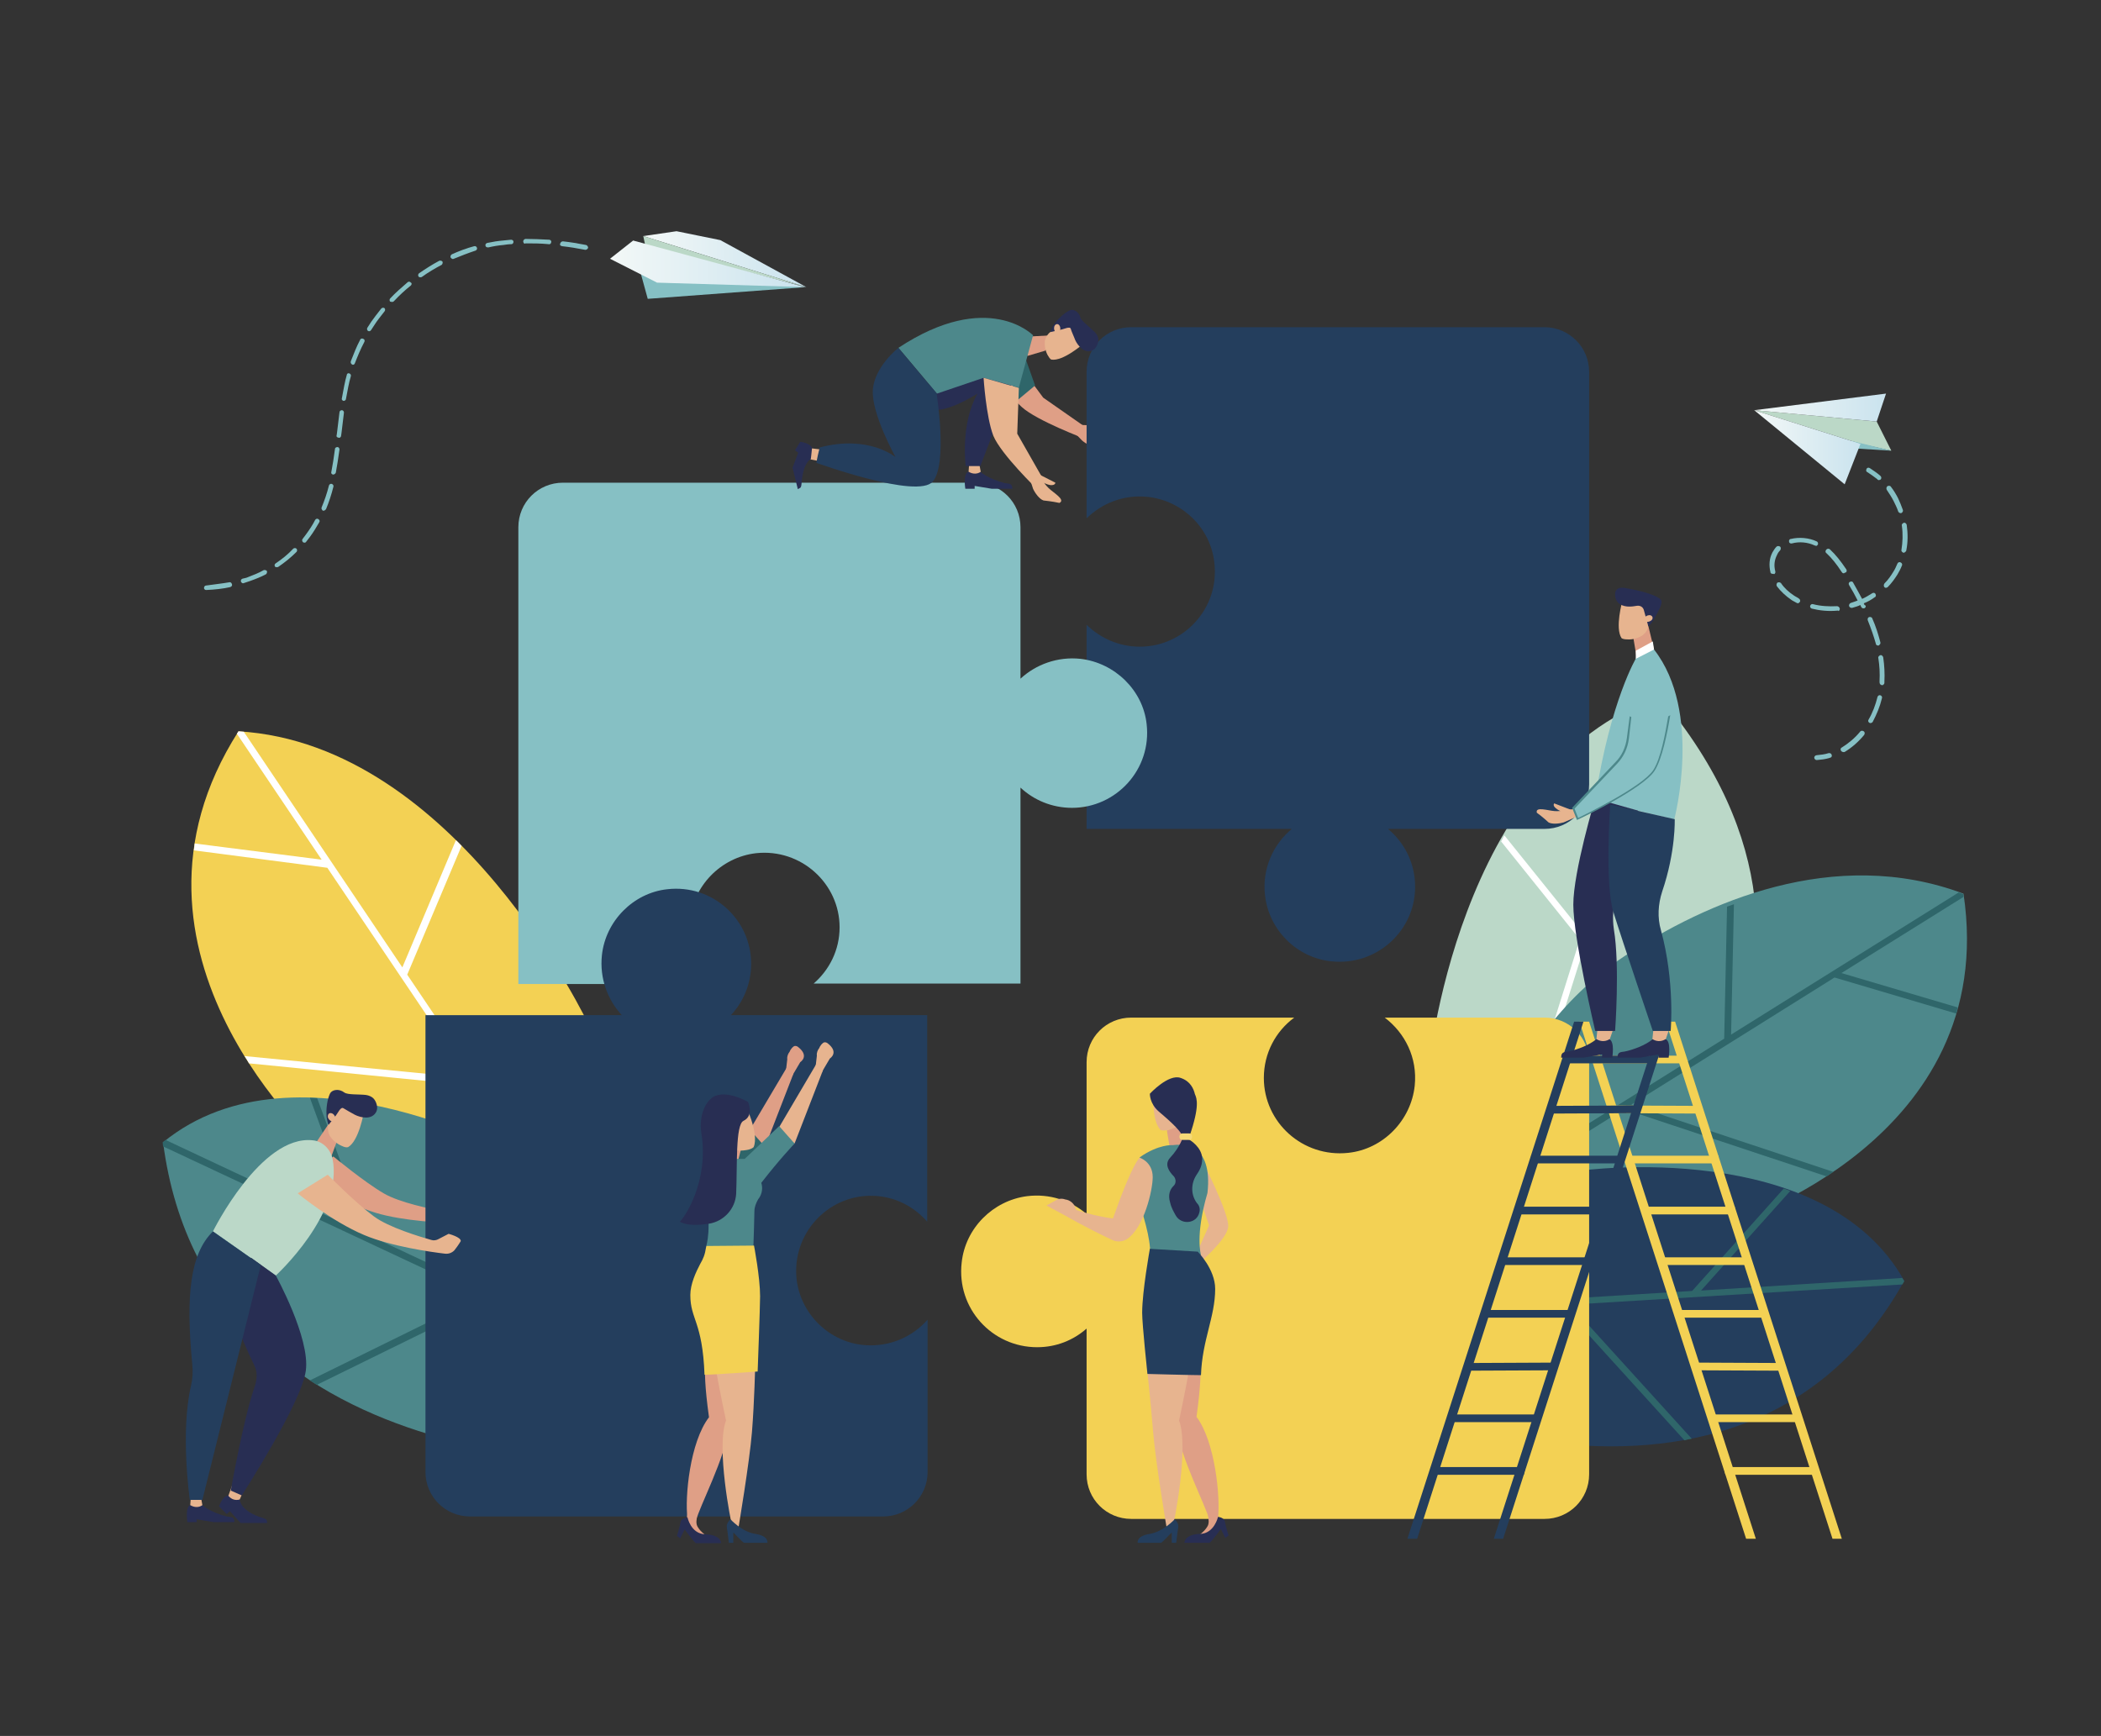 <svg width="599" height="495" viewBox="0 0 599 495" fill="none" xmlns="http://www.w3.org/2000/svg">
<rect x="0" y="0" width="599" height="495" fill="#333333" stroke="none"/>
<path d="M281.923 103.226C281.923 103.226 287.011 112.232 291.29 116.043C295.568 119.969 309.445 125.164 309.445 125.164L309.329 121.7L297.419 113.387L289.555 102.764L281.923 103.226Z" fill="#DF9F86"/>
<path d="M309.445 121.816C309.676 122.047 310.37 122.855 312.336 123.548C314.186 124.241 318.349 124.472 317.077 126.088C314.995 126.55 312.683 127.358 312.683 127.358C311.411 127.474 309.56 126.55 308.52 125.626L305.629 122.624C305.629 122.624 305.86 120.661 305.86 120.546L306.785 120.43C307.595 121.008 308.52 121.47 309.445 121.816Z" fill="#DF9F86"/>
<path d="M309.792 122.855C309.792 122.855 309.792 122.971 309.907 123.086C309.676 123.086 309.329 123.202 309.098 123.202C308.173 122.971 307.132 122.74 306.207 122.509C306.438 121.932 306.67 121.239 306.67 121.123L313.376 121.354C313.376 121.354 313.723 122.162 312.336 122.509C311.064 122.971 309.792 122.855 309.792 122.855Z" fill="#DF9F86"/>
<path d="M168.021 292.589C168.021 292.589 130.439 212.225 67.995 208.531C27.522 271.806 91.353 327.691 91.353 327.691L165.014 352.516L168.021 292.589Z" fill="#F3D154"/>
<path d="M129.976 239.591L114.712 275.847L69.498 208.646C69.035 208.646 68.573 208.531 67.995 208.531C67.879 208.761 67.648 208.992 67.532 209.223L91.7 245.133L55.506 240.514C55.506 240.861 55.39 241.207 55.39 241.554L55.275 242.477L93.319 247.442L133.676 307.369L69.729 301.134C70.192 301.826 70.654 302.519 71.001 303.212L135.064 309.563L163.742 352.169L165.014 352.631L165.13 350.668L116.1 277.925L131.595 241.207C131.017 240.63 130.554 240.053 129.976 239.591Z" fill="white"/>
<path d="M149.519 330.808C149.519 330.808 84.993 294.206 46.486 325.728C59.553 426.414 188.72 416.83 188.72 416.83L149.519 330.808Z" fill="#4D888B"/>
<path d="M46.37 325.728C46.37 326.074 46.486 326.536 46.486 326.882L137.377 369.489L88.347 393.621C89.04 394.083 89.619 394.43 90.312 394.892L139.69 370.644L175.19 387.271L173.918 384.5L104.767 352.054L90.428 313.142C89.734 313.142 89.04 313.027 88.347 313.027L102.223 350.899L47.18 325.035C46.949 325.266 46.717 325.497 46.37 325.728Z" fill="#2F666A"/>
<path d="M407.158 305.983C407.158 305.983 414.906 218.576 473.187 198.6C541.528 279.657 461.623 346.511 461.623 346.511L407.158 305.983Z" fill="#BBD8C8"/>
<path d="M473.187 198.6C473.418 198.831 473.649 199.178 473.881 199.409L444.162 293.859L500.824 269.15C500.824 269.842 500.824 270.535 500.708 271.228L443.352 296.284L434.795 323.534L433.292 322.264L450.406 267.88L427.973 239.937C428.32 239.36 428.551 238.782 428.898 238.205L451.1 265.801L472.146 199.062C472.493 198.831 472.84 198.716 473.187 198.6Z" fill="white"/>
<path d="M463.358 272.498C486.023 257.488 522.911 240.976 559.799 254.832C570.322 325.035 493.77 348.705 493.77 348.705L420.688 341.777C420.688 341.777 425.197 297.785 463.358 272.498Z" fill="#4D888B"/>
<path d="M494.348 257.834L493.539 295.014L558.411 254.486C558.874 254.601 559.336 254.832 559.683 254.947C559.683 255.178 559.799 255.525 559.799 255.756L524.992 277.463L558.18 287.278C558.064 287.624 557.949 287.855 557.949 288.201L557.718 289.01L523.026 278.733L465.092 314.989L522.68 334.157C521.986 334.619 521.408 335.08 520.714 335.427L463.011 316.26L421.844 342.008L420.572 341.893L421.266 340.161L491.573 296.169L492.383 258.527C493.076 258.296 493.655 258.065 494.348 257.834Z" fill="#2F666A"/>
<path d="M450.638 333.81C450.638 333.81 520.02 324.111 542.916 365.217C517.591 410.71 473.649 415.791 438.611 410.941C439.652 403.667 435.952 396.046 430.054 391.196C427.048 382.998 422.538 375.262 418.375 367.872C418.028 367.18 417.565 366.487 417.103 365.794L450.638 333.81Z" fill="#243E5D"/>
<path d="M421.728 373.646C421.381 373.068 421.035 372.491 420.688 371.914L482.438 368.103L508.572 338.891C509.15 339.122 509.844 339.352 510.422 339.583L484.982 367.988L542.338 364.408C542.569 364.755 542.685 364.986 542.916 365.332C542.685 365.679 542.569 366.025 542.338 366.256L447.631 372.029L482.322 410.248C481.628 410.364 480.935 410.479 480.241 410.71L445.318 372.26L421.728 373.646Z" fill="#2F666A"/>
<path d="M535.053 120.2L539.216 128.513L530.427 126.55L500.13 116.967L535.053 120.2Z" fill="#BBD8C7"/>
<path d="M539.216 128.513L524.183 127.589L527.883 125.742L539.216 128.513Z" fill="#86C0C4"/>
<path d="M535.053 120.2L537.712 112.232L500.13 116.967L535.053 120.2Z" fill="url(#paint0_linear_6010_18332)"/>
<path d="M500.13 116.967L530.427 126.55L525.917 138.097L500.13 116.967Z" fill="url(#paint1_linear_6010_18332)"/>
<path d="M535.978 136.827C536.093 136.827 536.093 136.711 536.209 136.711C536.44 136.365 536.44 136.018 536.093 135.672C535.168 134.864 534.128 134.171 533.087 133.478C532.74 133.247 532.277 133.363 532.162 133.709C531.93 134.055 532.046 134.517 532.393 134.633C533.318 135.21 534.243 135.903 535.168 136.596C535.4 136.942 535.631 136.942 535.978 136.827Z" fill="#86C0C4"/>
<path d="M524.877 214.073C524.645 213.726 524.761 213.265 525.108 213.149C526.958 211.994 528.808 210.493 530.312 208.646C530.543 208.299 531.005 208.299 531.352 208.53C531.699 208.761 531.699 209.223 531.468 209.57C529.849 211.533 527.999 213.149 525.917 214.419C525.57 214.535 525.108 214.419 524.877 214.073ZM532.971 206.106C532.624 205.875 532.509 205.528 532.74 205.182C533.896 203.219 534.706 201.025 535.284 198.716C535.4 198.369 535.747 198.139 536.093 198.254C536.44 198.369 536.672 198.716 536.556 199.062C535.978 201.487 535.053 203.681 533.896 205.875C533.781 205.99 533.665 206.106 533.549 206.106C533.434 206.221 533.202 206.221 532.971 206.106ZM536.556 195.367C536.209 195.367 535.862 195.021 535.862 194.559V194.213C535.978 192.019 535.862 189.825 535.515 187.631C535.4 187.285 535.747 186.938 536.093 186.823C536.44 186.707 536.787 187.054 536.903 187.4C537.25 189.71 537.365 192.134 537.25 194.328V194.675C537.25 194.906 537.134 195.136 536.903 195.252C536.903 195.367 536.672 195.367 536.556 195.367ZM535.631 184.052C535.284 184.167 534.821 183.936 534.821 183.59C534.243 181.512 533.434 179.202 532.509 176.893C532.393 176.547 532.509 176.085 532.856 175.969C533.202 175.854 533.665 175.969 533.781 176.316C534.821 178.625 535.515 180.934 536.093 183.128C536.209 183.474 535.978 183.821 535.747 183.936C535.747 184.052 535.631 184.052 535.631 184.052ZM531.584 173.429C531.237 173.544 530.774 173.429 530.658 173.083C530.543 172.852 530.427 172.736 530.427 172.505C529.733 172.852 528.924 173.083 528.114 173.313C527.768 173.429 527.305 173.198 527.189 172.852C527.074 172.505 527.305 172.043 527.652 171.928C528.346 171.697 529.04 171.466 529.618 171.235C528.924 169.85 528.114 168.348 527.189 166.847C526.958 166.501 527.074 166.039 527.421 165.924C527.768 165.693 528.23 165.808 528.346 166.155C529.271 167.771 530.08 169.272 530.89 170.773C531.93 170.311 532.856 169.734 533.781 169.157C534.128 168.926 534.59 169.041 534.706 169.388C534.937 169.734 534.821 170.196 534.475 170.311C533.549 171.004 532.509 171.582 531.352 172.043C531.468 172.159 531.468 172.39 531.584 172.505C532.162 172.736 531.931 173.198 531.584 173.429ZM537.25 167.425C537.019 167.194 537.019 166.732 537.25 166.386C538.291 165.346 539.1 164.192 539.794 163.037C540.256 162.344 540.603 161.536 540.95 160.728C541.066 160.381 541.528 160.15 541.875 160.381C542.222 160.497 542.453 160.959 542.222 161.305C541.875 162.229 541.413 163.037 540.95 163.845C540.141 165.115 539.216 166.386 538.175 167.425C538.175 167.425 538.059 167.54 537.944 167.54C537.712 167.656 537.481 167.656 537.25 167.425ZM523.836 174.122C521.292 174.353 518.864 174.122 516.551 173.544C516.204 173.429 515.973 173.083 516.088 172.736C516.204 172.39 516.551 172.159 516.898 172.274C519.095 172.852 521.408 172.967 523.72 172.852C524.067 172.852 524.414 173.083 524.53 173.544C524.53 173.891 524.414 174.122 524.183 174.237C523.952 174.006 523.836 174.122 523.836 174.122ZM542.685 157.61C542.338 157.495 541.991 157.148 542.107 156.802C542.453 154.608 542.569 152.299 542.222 149.874C542.107 149.528 542.453 149.181 542.8 149.066C543.147 148.95 543.494 149.297 543.61 149.643C543.957 152.183 543.957 154.608 543.494 156.917C543.494 157.148 543.263 157.379 543.147 157.379C543.032 157.61 542.8 157.61 542.685 157.61ZM512.272 171.928C511.694 171.582 511.116 171.351 510.653 171.004C509.15 169.965 507.762 168.695 506.606 167.194C506.375 166.847 506.49 166.386 506.722 166.155C507.069 165.924 507.531 166.039 507.762 166.27C508.687 167.656 509.959 168.81 511.347 169.734C511.81 170.08 512.388 170.311 512.85 170.658C513.197 170.889 513.313 171.235 513.197 171.582C513.082 171.697 512.966 171.812 512.85 171.928C512.735 172.043 512.503 172.043 512.272 171.928ZM525.108 163.153C523.605 160.843 522.217 159.111 520.714 157.726C520.367 157.495 520.367 157.033 520.714 156.686C520.945 156.456 521.408 156.34 521.754 156.686C523.258 158.072 524.761 159.92 526.38 162.344C526.611 162.691 526.496 163.153 526.149 163.268C526.149 163.268 526.149 163.268 526.033 163.268C525.686 163.614 525.339 163.499 525.108 163.153ZM542.107 146.295C541.76 146.41 541.297 146.179 541.181 145.833C540.835 144.794 540.372 143.87 539.909 142.946C539.331 141.791 538.637 140.752 537.944 139.713C537.712 139.367 537.828 138.905 538.059 138.674C538.406 138.443 538.869 138.443 539.1 138.789C539.909 139.829 540.603 140.983 541.181 142.138C541.644 143.177 542.107 144.216 542.453 145.255C542.685 145.717 542.453 146.064 542.107 146.295ZM505.565 163.614C505.218 163.73 504.756 163.499 504.756 163.153C504.293 161.19 504.409 159.227 505.334 157.495C505.681 156.917 506.028 156.34 506.49 155.878C506.722 155.647 507.184 155.647 507.531 155.878C507.762 156.109 507.762 156.571 507.531 156.917C507.184 157.264 506.837 157.726 506.606 158.303C505.912 159.689 505.681 161.19 506.143 162.922C506.259 163.268 506.028 163.614 505.797 163.73C505.681 163.614 505.565 163.614 505.565 163.614ZM517.36 155.532C515.394 154.608 512.966 154.377 510.885 154.954C510.538 155.07 510.075 154.839 510.075 154.493C509.959 154.146 510.191 153.684 510.538 153.684C512.966 153.107 515.741 153.338 517.938 154.377C518.285 154.493 518.401 154.955 518.285 155.301C518.17 155.416 518.054 155.532 517.938 155.647C517.823 155.647 517.591 155.647 517.36 155.532Z" fill="#86C0C4"/>
<path d="M521.87 216.036C522.217 215.92 522.333 215.574 522.217 215.227C522.101 214.881 521.754 214.65 521.292 214.766C520.251 215.112 519.095 215.227 517.938 215.343C517.591 215.343 517.245 215.689 517.245 216.036C517.245 216.382 517.591 216.729 517.938 216.729C519.21 216.613 520.367 216.498 521.523 216.151C521.754 216.036 521.87 216.036 521.87 216.036Z" fill="#86C0C4"/>
<path d="M229.886 81.865L205.371 68.471L192.883 65.931L183.4 67.316L229.886 81.865Z" fill="url(#paint2_linear_6010_18332)"/>
<path d="M229.886 81.865L183.979 70.087L183.4 67.316" fill="#BBD8C7"/>
<path d="M182.707 77.939V78.054L184.672 85.213L229.771 81.865L182.707 77.939Z" fill="#86C0C4"/>
<path d="M173.918 73.782L180.509 68.586L229.54 81.865L187.332 80.595L173.918 73.782Z" fill="url(#paint3_linear_6010_18332)"/>
<path d="M70.77 164.538C72.273 163.961 73.776 163.383 75.164 162.575C75.511 162.46 75.858 162.575 76.089 162.806C76.205 163.152 76.089 163.499 75.858 163.73C74.355 164.538 72.851 165.115 71.232 165.693C70.654 165.924 70.076 166.039 69.498 166.27C69.267 166.385 69.035 166.27 68.92 166.154C68.804 166.039 68.688 165.924 68.688 165.808C68.573 165.462 68.804 165.115 69.151 165C69.729 164.884 70.307 164.769 70.77 164.538Z" fill="#86C0C4"/>
<path d="M160.504 68.817C162.586 69.048 164.783 69.395 167.096 69.857C167.442 69.972 167.674 70.318 167.674 70.665C167.558 71.011 167.211 71.242 166.864 71.242C164.552 70.78 162.354 70.434 160.273 70.203C160.157 70.203 160.042 70.088 159.926 70.088C159.695 69.972 159.579 69.741 159.695 69.51C159.81 69.048 160.157 68.817 160.504 68.817Z" fill="#86C0C4"/>
<path d="M149.403 69.395C149.287 69.279 149.172 69.048 149.172 68.817C149.172 68.471 149.519 68.124 149.866 68.124C151.947 68.124 154.26 68.24 156.573 68.355C156.919 68.355 157.266 68.702 157.151 69.048C157.151 69.395 156.804 69.741 156.457 69.626C154.144 69.395 151.947 69.395 149.866 69.395C149.634 69.51 149.519 69.51 149.403 69.395Z" fill="#86C0C4"/>
<path d="M83.606 156.455C83.837 156.224 84.299 156.224 84.531 156.455C84.762 156.686 84.762 157.148 84.531 157.379C82.912 158.996 81.177 160.381 79.327 161.651C79.096 161.767 78.749 161.767 78.518 161.651C78.402 161.651 78.402 161.536 78.402 161.536C78.171 161.189 78.286 160.843 78.633 160.612C80.368 159.458 82.102 158.072 83.606 156.455Z" fill="#86C0C4"/>
<path d="M86.381 154.608C86.15 154.377 86.034 153.915 86.265 153.684C86.612 153.223 86.959 152.761 87.306 152.299C88.231 151.029 89.156 149.643 89.85 148.258C90.081 147.911 90.428 147.796 90.775 148.027C91.122 148.258 91.238 148.604 91.006 148.95C90.197 150.336 89.387 151.722 88.347 153.107C88 153.569 87.653 154.031 87.19 154.608C87.075 154.724 86.728 154.839 86.381 154.608Z" fill="#86C0C4"/>
<path d="M92.047 145.602C92.047 145.602 91.931 145.602 91.931 145.486C91.7 145.255 91.585 145.024 91.7 144.678C92.51 142.715 93.204 140.752 93.782 138.443C93.897 138.096 94.244 137.865 94.591 137.981C94.938 138.096 95.169 138.443 95.054 138.789C94.475 141.099 93.782 143.177 92.972 145.14C92.741 145.486 92.394 145.717 92.047 145.602Z" fill="#86C0C4"/>
<path d="M109.624 88.793C109.046 89.486 108.583 90.178 108.005 90.871C107.196 91.91 106.502 93.065 105.808 94.104C105.577 94.451 105.23 94.566 104.883 94.335C104.652 94.104 104.536 93.758 104.767 93.411C105.461 92.257 106.27 91.102 107.08 90.063C107.658 89.37 108.121 88.677 108.699 87.984C108.93 87.754 109.277 87.638 109.624 87.869C109.855 88.1 109.855 88.562 109.624 88.793Z" fill="#86C0C4"/>
<path d="M103.842 97.568C102.801 99.531 101.992 101.494 101.182 103.572C101.067 103.919 100.72 104.15 100.373 103.919C100.257 103.919 100.257 103.919 100.257 103.803C100.026 103.688 99.91 103.342 100.026 102.995C100.836 100.917 101.645 98.838 102.686 96.876C102.801 96.529 103.264 96.414 103.611 96.645C103.958 96.76 104.073 97.222 103.842 97.568Z" fill="#86C0C4"/>
<path d="M117.14 81.403C115.406 82.789 113.787 84.29 112.284 85.906C112.052 86.137 111.705 86.137 111.358 86.022C111.358 86.022 111.358 86.022 111.243 86.022C111.012 85.791 111.012 85.329 111.243 85.098C112.746 83.481 114.481 81.98 116.215 80.479C116.447 80.248 116.909 80.248 117.14 80.595C117.487 80.71 117.372 81.172 117.14 81.403Z" fill="#86C0C4"/>
<path d="M129.398 73.782C129.167 73.898 128.935 73.898 128.704 73.667C128.588 73.551 128.588 73.551 128.473 73.436C128.357 73.09 128.473 72.743 128.82 72.512C130.901 71.588 132.983 70.78 135.18 70.203C135.527 70.087 135.874 70.318 135.989 70.665C136.105 71.011 135.874 71.358 135.527 71.473C133.445 72.166 131.364 72.974 129.398 73.782Z" fill="#86C0C4"/>
<path d="M96.557 124.818C96.441 124.818 96.326 124.702 96.21 124.702C95.979 124.587 95.863 124.356 95.979 124.125L96.094 123.317C96.326 121.354 96.557 119.507 96.788 117.544C96.788 117.197 97.135 116.966 97.482 116.966C97.829 116.966 98.06 117.313 98.06 117.659C97.829 119.622 97.598 121.469 97.366 123.432L97.251 124.241C97.251 124.587 96.904 124.933 96.557 124.818Z" fill="#86C0C4"/>
<path d="M120.263 78.978C120.031 79.094 119.684 79.094 119.453 78.978L119.337 78.863C119.106 78.516 119.222 78.17 119.453 77.939C121.303 76.669 123.269 75.399 125.235 74.36C125.582 74.244 125.929 74.36 126.16 74.591C126.276 74.937 126.16 75.284 125.929 75.514C123.963 76.554 121.997 77.708 120.263 78.978Z" fill="#86C0C4"/>
<path d="M96.21 127.474C96.557 127.474 96.788 127.82 96.788 128.166C96.441 130.707 96.094 132.9 95.748 134.748C95.632 135.094 95.285 135.325 94.938 135.325C94.822 135.325 94.707 135.21 94.707 135.21C94.475 135.094 94.36 134.863 94.475 134.517C94.822 132.67 95.169 130.591 95.516 127.935C95.516 127.705 95.863 127.474 96.21 127.474Z" fill="#86C0C4"/>
<path d="M65.335 166.039C65.682 165.924 66.029 166.155 66.144 166.617C66.26 166.963 66.029 167.309 65.566 167.425C63.485 167.887 61.288 168.118 58.859 168.233C58.744 168.233 58.512 168.233 58.397 168.118C58.281 168.002 58.165 167.887 58.165 167.656C58.165 167.309 58.397 166.963 58.744 166.963C61.172 166.617 63.369 166.386 65.335 166.039Z" fill="#86C0C4"/>
<path d="M99.564 106.459C99.91 106.574 100.142 106.921 100.026 107.267C99.448 109.23 99.101 111.309 98.638 113.733C98.638 114.08 98.291 114.311 97.945 114.311C97.829 114.311 97.713 114.195 97.713 114.195C97.482 114.08 97.366 113.849 97.482 113.502C97.945 111.078 98.291 108.884 98.87 106.921C98.87 106.574 99.217 106.344 99.564 106.459Z" fill="#86C0C4"/>
<path d="M143.39 68.586C144.199 68.471 144.893 68.471 145.703 68.356C146.05 68.356 146.397 68.586 146.397 68.933C146.397 69.279 146.165 69.626 145.818 69.626C145.009 69.626 144.315 69.741 143.506 69.856C142.118 69.972 140.73 70.203 139.227 70.549C138.996 70.549 138.88 70.549 138.649 70.434C138.533 70.318 138.418 70.203 138.418 70.087C138.302 69.741 138.533 69.395 138.88 69.279C140.499 68.933 142.002 68.702 143.39 68.586Z" fill="#86C0C4"/>
<path d="M394.785 290.165C400.567 294.552 404.152 301.596 403.342 309.563C402.301 319.493 394.322 327.691 384.378 328.73C371.426 330.116 360.325 320.07 360.325 307.369C360.325 300.326 363.679 294.09 368.998 290.165H322.512C315.458 290.165 309.792 295.822 309.792 302.866V346.165C305.282 342.355 299.269 340.277 292.793 341.085C283.08 342.355 275.216 350.207 274.176 360.021C272.672 373.069 282.848 384.153 295.684 384.153C301.119 384.153 305.976 382.19 309.792 378.842V420.409C309.792 427.453 315.458 433.111 322.512 433.111H440.346C447.4 433.111 453.066 427.453 453.066 420.409V302.866C453.066 295.822 447.4 290.165 440.346 290.165H394.785Z" fill="#F3D154"/>
<path d="M440.346 93.296H322.512C315.458 93.296 309.792 98.954 309.792 105.997V147.796C314.186 143.523 320.315 140.983 327.137 141.676C337.082 142.715 345.177 150.567 346.217 160.497C347.721 173.429 337.545 184.398 324.94 184.398C319.043 184.398 313.723 181.973 309.792 178.163V236.357H368.304C362.985 240.745 359.747 247.789 360.672 255.409C361.828 265.224 369.692 273.075 379.521 274.115C392.472 275.5 403.458 265.455 403.458 252.869C403.458 246.172 400.451 240.283 395.71 236.357H440.346C447.4 236.357 453.066 230.7 453.066 223.656V105.997C453.066 98.954 447.284 93.296 440.346 93.296Z" fill="#243E5D"/>
<path d="M308.057 187.862C301.466 187.169 295.337 189.479 290.943 193.52V150.336C290.943 143.293 285.277 137.635 278.223 137.635H160.504C153.45 137.635 147.784 143.293 147.784 150.336V280.581H203.984C199.127 276.309 196.236 269.958 196.699 262.915C197.392 252.754 205.487 244.44 215.547 243.286C228.383 241.9 239.369 251.945 239.369 264.416C239.369 270.882 236.478 276.54 231.968 280.465H290.943V224.58C294.759 228.16 299.963 230.353 305.629 230.353C318.233 230.353 328.409 219.384 326.906 206.452C325.865 196.869 317.886 189.017 308.057 187.862Z" fill="#86C0C4"/>
<path d="M297.997 99.993L292.909 101.494L291.521 96.067L299.847 95.606L297.997 99.993Z" fill="#DF9F86"/>
<path d="M298.691 101.263C299.037 101.84 299.384 102.418 299.731 102.533C303.085 103.111 308.867 98.03 308.867 98.03L308.751 94.797L304.935 92.372L300.309 94.22C299.037 94.682 298.228 95.836 297.881 97.222C297.765 98.492 297.997 99.993 298.691 101.263Z" fill="#E7B48F"/>
<path d="M302.507 93.989C303.316 93.874 305.051 92.95 305.282 93.758C305.397 94.335 306.323 96.298 306.554 96.991C307.248 98.492 309.214 101.032 311.526 99.878C312.683 99.3 313.145 97.684 313.145 96.876C313.145 96.067 312.683 95.259 312.104 94.682C310.717 93.296 308.404 91.564 308.057 90.64C307.71 89.024 306.091 87.869 304.819 88.562C303.432 89.255 301.697 90.871 300.772 92.141C300.194 92.834 299.731 93.758 299.5 94.682L302.507 93.989Z" fill="#282E53"/>
<path d="M301.697 92.488C302.16 92.719 302.391 93.412 302.275 93.989C302.16 94.566 301.581 94.912 301.119 94.797C300.656 94.566 300.425 93.873 300.541 93.296C300.656 92.603 301.235 92.257 301.697 92.488Z" fill="#E7B48F"/>
<path d="M292.562 102.764L295.106 109.923L288.746 115.234V102.764H292.562Z" fill="#2F666A"/>
<path d="M279.495 134.517C279.495 134.517 281.576 136.48 286.433 137.75C287.474 137.981 288.63 137.635 288.63 139.367C286.317 139.367 282.733 139.367 282.733 139.367L277.876 138.559V139.367H275.216C275.216 139.367 274.522 135.095 276.026 134.517C277.529 134.517 279.495 134.517 279.495 134.517Z" fill="#282E53"/>
<path d="M279.032 131.4L279.61 134.517C278.685 135.21 277.413 135.21 276.373 134.633L276.141 134.517L276.373 131.4H279.032Z" fill="#E7B48F"/>
<path d="M233.703 131.515L230.812 130.938C230.349 130.014 230.349 128.744 231.043 127.936L231.158 127.82L234.049 128.167L233.703 131.515Z" fill="#E7B48F"/>
<path d="M267.7 116.851C267.7 116.851 271.4 116.736 278.685 112.233C273.713 121.008 275.332 132.901 275.332 132.901H279.495L289.787 105.997L265.156 104.727V117.082L267.7 116.851Z" fill="#282E53"/>
<path d="M294.528 95.606C294.528 95.606 281.692 82.327 256.136 99.185C259.952 103.688 267.122 112.233 267.122 112.233L280.42 107.729L290.48 110.501L294.528 95.606Z" fill="#4D888B"/>
<path d="M280.42 107.729C280.42 107.729 281.114 118.814 283.195 124.241C285.392 129.552 295.684 139.482 295.684 139.482L297.187 136.249L290.018 123.663L290.48 110.616L280.42 107.729Z" fill="#E7B48F"/>
<path d="M297.072 136.365C297.072 136.711 297.419 137.635 298.922 139.136C300.309 140.521 303.894 142.484 302.044 143.408C299.963 142.946 297.534 142.715 297.534 142.715C296.378 142.369 295.106 140.637 294.528 139.367L293.256 135.441C293.256 135.441 294.296 133.709 294.412 133.594L295.221 133.824C295.8 134.748 296.378 135.672 297.072 136.365Z" fill="#E7B48F"/>
<path d="M297.072 137.404C297.072 137.404 297.072 137.519 297.072 137.75C296.84 137.635 296.609 137.635 296.262 137.519C295.453 136.942 294.643 136.249 293.949 135.672C294.412 135.326 294.99 134.748 294.99 134.633L300.888 137.635C300.888 137.635 300.888 138.443 299.5 138.328C298.112 138.097 297.072 137.404 297.072 137.404Z" fill="#E7B48F"/>
<path d="M256.136 99.185C256.136 99.185 249.314 104.496 248.851 111.193C248.388 117.89 255.327 130.36 255.327 130.36C255.327 130.36 247.695 123.894 233.703 127.589C232.777 131.284 232.777 131.977 232.777 131.977C232.777 131.977 261.687 142.484 265.965 137.288C270.244 132.092 267.006 112.117 267.006 112.117L256.136 99.185Z" fill="#243E5D"/>
<path d="M231.159 130.938C231.159 130.938 228.961 131.631 228.499 138.097C228.383 139.367 227.921 139.136 227.458 139.482C226.996 137.519 225.955 133.363 225.955 133.363L227.574 129.09L226.649 128.398L228.152 125.973C228.152 125.973 231.159 126.319 231.505 127.82C231.39 129.09 231.159 130.938 231.159 130.938Z" fill="#282E53"/>
<path d="M522.448 438.768L474.921 291.319H477.581L525.108 438.768H522.448Z" fill="#F3D154"/>
<path d="M497.818 438.768L450.291 291.319H453.066L500.593 438.768H497.818Z" fill="#F3D154"/>
<path d="M489.954 329.538V331.732H464.514L464.052 329.538H489.954Z" fill="#F3D154"/>
<path d="M484.635 315.336V317.53L459.195 317.414L458.732 315.22L484.635 315.336Z" fill="#F3D154"/>
<path d="M480.356 301.018V303.212H454.801L454.454 301.018H480.356Z" fill="#F3D154"/>
<path d="M494.58 344.087V346.281H469.14L468.677 344.087H494.58Z" fill="#F3D154"/>
<path d="M498.858 358.52V360.714H473.418L473.071 358.52H498.858Z" fill="#F3D154"/>
<path d="M503.368 373.531L504.409 375.724H478.969L478.506 373.531H503.368Z" fill="#F3D154"/>
<path d="M508.225 388.656L509.266 390.85L483.71 390.735L483.363 388.541L508.225 388.656Z" fill="#F3D154"/>
<path d="M512.619 403.321L513.66 405.514H488.22L487.757 403.321H512.619Z" fill="#F3D154"/>
<path d="M516.319 418.331L517.36 420.525H491.92L491.458 418.331H516.319Z" fill="#F3D154"/>
<path d="M404.036 438.768L451.447 291.319H448.787L401.261 438.768H404.036Z" fill="#243E5D"/>
<path d="M428.551 438.768L476.078 291.319H473.418L425.891 438.768H428.551Z" fill="#243E5D"/>
<path d="M436.53 329.538V331.732H461.97L462.433 329.538H436.53Z" fill="#243E5D"/>
<path d="M441.734 315.336V317.53L467.174 317.414L467.636 315.22L441.734 315.336Z" fill="#243E5D"/>
<path d="M446.128 301.018V303.212H471.568L472.031 301.018H446.128Z" fill="#243E5D"/>
<path d="M431.904 344.087V346.281H457.345L457.691 344.087H431.904Z" fill="#243E5D"/>
<path d="M427.51 358.52V360.714H452.95L453.413 358.52H427.51Z" fill="#243E5D"/>
<path d="M423 373.531L421.96 375.724H447.4L447.862 373.531H423Z" fill="#243E5D"/>
<path d="M418.259 388.656L417.219 390.85L442.659 390.735L443.121 388.541L418.259 388.656Z" fill="#243E5D"/>
<path d="M413.749 403.321L412.709 405.514H438.149L438.611 403.321H413.749Z" fill="#243E5D"/>
<path d="M410.049 418.331L409.008 420.525H434.448L434.911 418.331H410.049Z" fill="#243E5D"/>
<path d="M455.147 296.284C455.147 296.284 452.835 298.478 447.515 299.748C446.359 300.094 445.087 299.632 445.087 301.595C447.515 301.595 451.447 301.595 451.447 301.595L456.766 300.672V301.595H459.657C459.657 301.595 460.467 296.861 458.732 296.284C457.345 296.284 455.147 296.284 455.147 296.284Z" fill="#282E53"/>
<path d="M455.494 292.936L455.147 296.284C456.188 296.977 457.576 297.092 458.732 296.4L458.963 296.284L460.12 292.936H455.494Z" fill="#E7B48F"/>
<path d="M471.221 296.284C471.221 296.284 468.908 298.478 463.589 299.748C462.433 300.094 461.161 299.632 461.161 301.595C463.589 301.595 467.521 301.595 467.521 301.595L472.84 300.672V301.595H475.731C475.731 301.595 476.54 296.861 474.806 296.284C473.302 296.284 471.221 296.284 471.221 296.284Z" fill="#282E53"/>
<path d="M471.452 292.936L471.105 296.284C472.146 296.977 473.534 297.092 474.69 296.4L474.921 296.284L476.078 292.936H471.452Z" fill="#E7B48F"/>
<path d="M465.67 181.858L466.596 187.4L471.568 185.206L469.949 178.51L465.67 181.858Z" fill="#DF9F86"/>
<path d="M463.936 182.32C463.242 182.32 462.664 182.204 462.317 181.973C460.351 179.087 462.548 171.351 462.548 171.351L465.67 169.965L469.718 172.505L469.949 177.701C470.065 179.087 469.371 180.472 468.099 181.281C466.942 181.973 465.439 182.435 463.936 182.32Z" fill="#E7B48F"/>
<path d="M468.677 174.006C468.446 173.083 467.636 172.621 466.711 172.736C466.017 172.852 465.324 172.967 464.514 172.967C462.78 172.967 460.467 172.274 460.467 169.503C460.467 166.732 463.82 167.771 463.82 167.771C463.82 167.771 470.643 168.81 473.302 170.773C474.574 171.697 472.493 174.699 471.684 176.316C471.221 177.239 470.643 177.932 469.949 178.625L468.677 174.006Z" fill="#282E53"/>
<path d="M470.874 175.623C470.527 175.277 469.718 175.392 469.255 175.738C468.677 176.2 468.677 176.778 469.024 177.124C469.371 177.47 470.18 177.355 470.643 177.009C471.221 176.662 471.337 175.969 470.874 175.623Z" fill="#E7B48F"/>
<path d="M466.596 187.4C466.596 187.4 459.195 199.524 454.801 227.813C463.705 230.584 477.35 233.587 477.35 233.587C477.35 233.587 485.444 202.988 471.568 185.207C468.677 185.207 466.596 187.4 466.596 187.4Z" fill="#86C0C4"/>
<path d="M454.801 227.698C454.801 227.698 448.556 248.482 448.556 257.95C448.556 267.418 454.801 293.975 454.801 293.975H460.467C460.467 293.975 461.854 275.385 460.12 264.993C459.657 261.876 459.889 258.758 460.698 255.756C463.705 245.248 467.058 231.162 467.058 231.162L454.801 227.698Z" fill="#282E53"/>
<path d="M459.079 229.43C459.079 229.43 457.46 252.061 460.004 260.143C462.548 268.342 471.221 293.975 471.221 293.975H476.309C476.309 293.975 477.581 280.004 473.534 265.224C472.493 261.645 472.724 257.834 473.881 254.255C477.812 242.708 477.465 233.586 477.465 233.586L459.079 229.43Z" fill="#243E5D"/>
<path d="M446.475 230.815C446.243 230.931 445.318 231.392 443.237 231.277C441.387 231.162 437.686 229.891 438.149 231.739C439.768 232.894 441.502 234.51 441.502 234.51C442.543 235.087 444.625 234.856 445.781 234.51L449.481 232.894C449.481 232.894 450.059 231.046 450.059 230.931L449.366 230.469C448.441 230.815 447.4 230.931 446.475 230.815Z" fill="#E7B48F"/>
<path d="M445.781 231.624C445.781 231.624 445.665 231.739 445.55 231.854C445.781 231.97 446.012 232.085 446.243 232.316C447.169 232.432 448.094 232.663 449.134 232.778C449.134 232.201 449.134 231.393 449.134 231.393L443.121 229.083C443.121 229.083 442.543 229.661 443.584 230.469C444.509 231.277 445.781 231.624 445.781 231.624Z" fill="#E7B48F"/>
<path d="M465.67 197.099L464.052 210.609C463.705 213.265 462.548 215.689 460.814 217.537L448.556 230.469L449.713 233.471C449.713 233.471 468.099 224.811 471.452 219.731C474.806 214.65 476.54 198.947 476.54 198.947L465.67 197.099Z" fill="#86C0C4"/>
<path d="M475.615 204.258C474.806 209.223 473.418 216.498 471.337 219.615C468.215 224.349 452.025 232.201 449.944 233.24L448.903 230.584L461.045 217.768C462.895 215.805 464.052 213.38 464.398 210.609L465.092 204.489C464.977 204.374 464.745 204.258 464.63 204.258L463.82 210.493C463.473 213.034 462.433 215.458 460.582 217.306L448.325 230.238L448.209 230.353L449.597 233.817L449.828 233.702C450.638 233.356 468.33 224.927 471.684 219.846C473.881 216.498 475.384 208.877 476.193 203.912C476.078 204.027 475.847 204.143 475.615 204.258Z" fill="#4D888B"/>
<path d="M466.364 185.553L471.221 182.897L471.568 185.207L466.364 187.862V185.553Z" fill="white"/>
<path d="M95.054 329.769C95.054 329.769 103.842 337.043 109.393 340.276C113.903 342.932 123.038 344.78 126.276 345.357C126.969 345.472 127.779 345.357 128.357 344.895L131.132 343.048C131.132 343.048 134.255 342.817 134.717 344.78C134.139 346.05 133.561 346.973 133.098 347.666C132.52 348.474 131.595 348.936 130.554 348.821C126.623 348.705 115.059 348.243 107.08 345.819C97.366 342.817 87.075 335.889 87.075 335.889L95.054 329.769Z" fill="#DF9F86"/>
<path d="M96.21 325.035L94.244 330.346L88.694 327.922L93.666 320.532L96.21 325.035Z" fill="#DF9F86"/>
<path d="M97.482 326.767C98.176 327.113 98.754 327.229 99.217 327.113C102.339 325.381 103.726 317.183 103.726 317.183L101.414 314.528L96.557 314.989L94.013 319.724C93.319 320.994 93.319 322.495 94.013 323.88C94.822 325.15 96.094 326.19 97.482 326.767Z" fill="#E7B48F"/>
<path d="M95.748 318.107C96.326 317.414 97.135 315.451 97.945 316.029C98.523 316.375 100.489 317.53 101.182 317.876C102.801 318.684 106.039 319.493 107.311 316.952C107.889 315.682 107.196 314.066 106.617 313.373C106.039 312.68 105.114 312.334 104.305 312.218C102.223 311.987 99.101 312.218 98.176 311.525C96.673 310.371 94.591 310.602 94.013 311.987C93.319 313.488 92.972 316.029 93.088 317.761C93.088 318.8 93.319 319.723 93.666 320.763L95.748 318.107Z" fill="#282E53"/>
<path d="M94.013 317.414C94.591 317.299 95.169 317.645 95.516 318.338C95.748 318.915 95.632 319.608 95.054 319.724C94.475 319.839 93.897 319.493 93.55 318.8C93.319 318.222 93.55 317.53 94.013 317.414Z" fill="#E7B48F"/>
<path d="M68.341 427.568C68.341 427.568 68.341 430.917 75.049 432.88C76.436 433.342 75.974 433.688 76.205 434.265C74.008 434.265 68.573 434.265 68.573 434.265L65.566 430.917L64.641 431.725L62.444 429.531C62.444 429.531 63.485 426.414 65.104 426.414C66.491 426.991 68.341 427.568 68.341 427.568Z" fill="#282E53"/>
<path d="M69.614 424.682L68.341 427.568C67.185 427.915 66.029 427.568 65.219 426.644L65.104 426.529L66.144 423.642L69.614 424.682Z" fill="#E7B48F"/>
<path d="M89.156 325.15C74.355 323.534 60.709 351.13 60.709 351.13L78.633 363.716C78.633 363.716 97.945 346.05 94.822 330.462C94.244 327.691 91.931 325.381 89.156 325.15Z" fill="#BBD8C8"/>
<path d="M57.703 429.185C57.703 429.185 59.784 431.148 64.641 432.418C65.682 432.649 66.838 432.302 66.838 434.034C64.525 434.034 60.941 434.034 60.941 434.034L56.084 433.226V434.034H53.424C53.424 434.034 52.73 429.762 54.234 429.185C55.737 429.185 57.703 429.185 57.703 429.185Z" fill="#282E53"/>
<path d="M57.125 426.067L57.703 429.185C56.778 429.878 55.506 429.877 54.465 429.3L54.234 429.185L54.465 426.067H57.125Z" fill="#E7B48F"/>
<path d="M78.633 363.716C78.633 363.716 88.462 381.497 87.19 390.85C85.918 400.203 68.92 426.413 68.92 426.413L65.797 425.028C65.797 425.028 69.267 405.283 72.389 396.046C73.198 393.852 73.545 391.658 72.62 389.58C68.11 380.458 62.56 365.332 62.56 365.332L71.579 358.635L78.633 363.716Z" fill="#282E53"/>
<path d="M74.355 360.714L57.703 427.684H54.118C54.118 427.684 51.343 408.401 54.465 395.122C54.928 393.16 55.043 391.081 54.812 389.003C52.962 369.605 54.118 357.596 60.709 351.13L74.355 360.714Z" fill="#243E5D"/>
<path d="M171.605 272.383C170.912 278.964 173.224 285.084 177.272 289.472H121.303V419.717C121.303 426.76 126.97 432.418 134.023 432.418H251.742C258.796 432.418 264.462 426.76 264.462 419.717V376.302C260.183 381.151 253.823 384.038 246.769 383.576C236.593 382.883 228.268 374.801 227.111 364.755C225.724 351.938 235.784 340.969 248.273 340.969C254.748 340.969 260.415 343.856 264.346 348.359V289.472H208.378C211.963 285.661 214.16 280.465 214.16 274.808C214.16 262.222 203.174 252.061 190.223 253.562C180.625 254.601 172.646 262.568 171.605 272.383Z" fill="#243E5D"/>
<path d="M93.435 334.965C93.435 334.965 101.414 343.048 106.617 346.858C110.78 349.976 119.684 352.631 122.922 353.555C123.616 353.786 124.425 353.67 125.004 353.324L127.895 351.823C127.895 351.823 131.479 352.747 131.364 353.901C130.67 355.056 129.976 355.98 129.514 356.557C128.82 357.25 127.895 357.596 126.854 357.481C122.922 357.019 111.474 355.402 103.842 352.169C94.475 348.244 84.878 340.277 84.878 340.277L93.435 334.965Z" fill="#E7B48F"/>
<path d="M226.186 306.214L218.092 327.114L213.119 323.303L224.336 304.367L226.186 306.214Z" fill="#DF9F86"/>
<path d="M225.145 299.864C224.683 300.441 224.336 301.249 224.452 302.058L224.105 305.06L224.567 305.522L225.955 306.792C225.955 306.214 225.839 306.792 225.839 306.792L228.152 302.866C228.152 302.866 230.927 301.134 227.458 298.478C227.111 298.247 226.649 298.132 226.302 298.363C225.377 299.055 225.145 299.864 225.145 299.864Z" fill="#DF9F86"/>
<path d="M208.494 342.239C214.275 334.503 218.207 327.113 218.207 327.113L213.813 322.148L208.494 328.384V342.239Z" fill="#2F666A"/>
<path d="M196.005 432.88L198.549 433.342C199.127 430.224 206.99 415.214 207.684 407.362C208.378 398.702 210.459 389.118 210.459 389.118L201.902 386.578C201.902 386.578 199.705 386.578 202.134 404.129C196.699 411.172 195.195 426.991 196.005 432.88Z" fill="#DF9F86"/>
<path d="M202.249 380.112C202.249 380.112 204.215 392.12 206.99 405.053C204.099 412.789 208.494 434.496 208.609 434.496C208.956 434.15 210.459 436.113 210.459 436.113C210.459 436.113 213.697 416.946 214.391 408.286C215.085 399.626 215.316 389.118 215.316 389.118L202.249 380.112Z" fill="#E7B48F"/>
<path d="M208.262 433.226C208.262 433.226 206.99 434.265 207.222 435.535C207.453 436.806 207.8 439.923 207.8 439.923H209.072V437.036C209.072 436.805 211.731 439.923 212.194 439.923H218.785C218.785 439.923 219.248 437.96 215.316 437.383C211.5 436.805 208.262 433.226 208.262 433.226Z" fill="#243E5D"/>
<path d="M198.78 431.148L198.549 433.919C198.549 434.496 198.664 435.074 199.011 435.536C199.358 436.113 199.936 436.806 200.977 437.614C199.011 438.191 197.277 436.113 196.352 434.612C195.889 433.919 195.774 433.111 195.889 432.302L196.236 430.109L198.78 431.148Z" fill="#DF9F86"/>
<path d="M196.005 432.649C196.005 432.649 194.27 432.764 194.039 434.034C193.808 435.305 192.998 437.96 192.998 437.96L193.923 438.653L195.195 436.113C195.195 436.113 197.971 439.923 198.433 440.039H205.603C205.603 440.039 205.603 437.614 201.093 437.498C196.93 437.383 196.005 432.649 196.005 432.649Z" fill="#282E53"/>
<path d="M234.628 305.175L226.533 326.074L221.561 322.379L232.777 303.328L234.628 305.175Z" fill="#E7B48F"/>
<path d="M233.587 298.824C233.124 299.402 232.777 300.21 232.893 301.018L232.546 304.02L233.009 304.482L234.396 305.752C234.396 305.175 234.281 305.752 234.281 305.752L236.593 301.827C236.593 301.827 239.369 300.095 235.9 297.439C235.553 297.208 235.09 297.092 234.743 297.323C233.818 298.016 233.587 298.824 233.587 298.824Z" fill="#E7B48F"/>
<path d="M210.344 331.27H205.14L207.222 325.151L211.269 327.691L210.344 331.27Z" fill="#DF9F86"/>
<path d="M217.166 337.736C217.166 337.621 217.051 337.505 217.051 337.275C222.139 330.693 226.533 326.074 226.533 326.074L222.139 321.109L212.31 330.462H209.419C209.419 330.462 205.487 327.922 202.134 331.386C200.862 332.656 200.052 336.12 200.862 339.815C203.174 349.976 201.324 355.403 201.324 355.403L214.622 360.368C214.622 360.368 214.969 351.477 215.085 345.357C215.085 344.202 215.548 343.048 216.126 342.009C217.051 340.854 217.513 339.353 217.166 337.736Z" fill="#4D888B"/>
<path d="M212.194 314.297L203.753 317.299L204.562 323.65C204.562 323.765 204.562 323.88 204.562 323.88C204.678 323.88 204.909 323.996 205.025 323.996C205.025 323.996 205.025 323.996 205.14 323.996C205.14 323.996 205.14 323.996 205.256 323.996C207.222 324.458 208.609 326.074 209.187 327.922C210.344 328.153 211.616 328.153 212.888 327.922C213.697 327.806 214.507 327.46 214.854 327.114C216.588 323.188 212.194 314.297 212.194 314.297Z" fill="#E7B48F"/>
<path d="M211.963 319.608C209.65 320.763 210.228 332.425 209.881 340.392C209.65 344.664 206.412 348.244 202.134 348.936C199.127 349.398 195.774 349.514 193.808 348.359C195.08 347.32 202.249 336.813 199.936 322.957C199.59 321.109 199.59 316.029 202.712 313.258C206.181 310.14 213.235 314.181 213.235 314.181C213.235 314.181 215.085 318.107 211.963 319.608Z" fill="#282E53"/>
<path d="M214.969 355.172C214.969 355.172 216.704 364.178 216.704 369.605C216.704 372.607 216.01 391.081 216.01 391.081C216.01 391.081 203.406 392.005 200.862 392.005C200.283 376.764 196.814 376.302 196.814 369.258C196.814 366.141 198.433 362.677 199.59 360.483C200.515 358.867 200.977 357.827 201.324 355.518L201.44 355.287L214.969 355.172Z" fill="#F3D154"/>
<path d="M342.054 329.538C342.054 329.538 350.727 346.281 350.149 349.975C349.571 353.67 342.054 360.021 342.054 360.021L340.898 357.943L344.714 349.398L339.857 335.311L342.054 329.538Z" fill="#E7B48F"/>
<path d="M332.688 322.379L333.497 327.229H337.66L338.123 319.839L332.688 322.379Z" fill="#DF9F86"/>
<path d="M324.94 343.509V330C330.375 326.19 334.307 326.536 334.307 326.536C335.232 326.421 335.463 326.421 336.735 326.421C336.735 326.421 345.87 325.728 344.252 340.161C340.667 352.4 342.401 357.827 342.401 357.827C342.401 357.827 332.919 361.753 327.6 358.982C328.756 355.98 326.328 347.551 324.94 343.509Z" fill="#4D888B"/>
<path d="M339.163 325.035C339.163 325.035 342.748 327.113 342.748 330.462C342.748 332.54 341.939 333.81 341.014 335.196C339.51 337.621 339.51 340.738 341.245 343.048C341.245 343.048 341.245 343.163 341.361 343.163C342.054 343.971 342.17 344.895 341.939 345.703C341.245 348.936 336.851 349.398 335.232 346.627C334.654 345.588 333.96 344.433 333.613 342.932C332.919 340.623 333.613 339.122 334.538 338.198C335.347 337.505 335.347 336.235 334.654 335.427C333.266 334.041 331.878 331.963 333.613 330.116C336.504 326.998 337.313 324.111 337.313 324.111L339.163 325.035Z" fill="#282E53"/>
<path d="M347.258 432.764L344.714 433.226C344.136 430.109 336.273 415.098 335.579 407.246C334.885 398.587 332.803 389.003 332.803 389.003L341.361 386.463C341.361 386.463 343.558 386.463 341.129 404.013C346.449 411.057 347.952 426.991 347.258 432.764Z" fill="#DF9F86"/>
<path d="M328.872 311.064L336.735 310.717L338.123 316.144C338.123 316.26 338.123 316.26 338.123 316.375C338.007 316.491 337.892 316.491 337.776 316.606C336.388 317.645 335.694 319.377 335.81 321.109C334.885 321.686 333.844 322.033 332.803 322.264C332.11 322.379 331.416 322.379 330.953 322.264C328.178 319.724 328.872 311.064 328.872 311.064Z" fill="#E7B48F"/>
<path d="M339.164 323.88C337.082 324.111 340.32 323.88 337.082 324.111C336.966 322.379 331.416 317.876 330.375 316.952C327.715 314.643 327.831 311.872 327.831 311.872C327.831 311.872 333.15 306.099 336.62 307.369C339.395 308.293 340.32 310.486 340.667 311.987C341.245 313.258 342.054 315.451 339.164 323.88Z" fill="#282E53"/>
<path d="M340.898 380.112C340.898 380.112 338.932 392.12 336.157 405.053C339.048 412.789 334.654 434.496 334.538 434.496C334.191 434.15 332.688 436.113 332.688 436.113C332.688 436.113 329.45 416.946 328.756 408.286C328.062 399.626 326.906 389.118 326.906 389.118L340.898 380.112Z" fill="#E7B48F"/>
<path d="M334.885 433.226C334.885 433.226 336.157 434.265 335.926 435.535C335.694 436.806 335.347 439.923 335.347 439.923H334.075V437.036C334.075 436.805 331.416 439.923 330.953 439.923H324.362C324.362 439.923 323.899 437.96 327.831 437.383C331.763 436.69 334.885 433.226 334.885 433.226Z" fill="#243E5D"/>
<path d="M337.082 325.035H339.048C339.51 325.035 339.857 324.689 339.857 324.227V323.996C339.857 323.534 339.51 323.188 339.048 323.188H337.082C336.62 323.188 336.273 323.534 336.273 323.996V324.227C336.273 324.689 336.62 325.035 337.082 325.035Z" fill="#F6DA77"/>
<path d="M327.831 356.095C327.831 356.095 325.634 368.219 325.634 374.339C325.634 377.687 327.137 391.774 327.137 391.774C327.137 391.774 339.857 392.12 342.401 392.12C342.748 382.075 346.449 375.493 346.449 367.526C346.449 361.868 341.476 356.903 341.476 356.903L327.831 356.095Z" fill="#243E5D"/>
<path d="M303.663 342.008L304.241 342.124C305.397 342.47 306.323 343.394 306.67 344.549L306.785 345.011C306.785 345.011 311.758 346.742 317.308 347.435C322.974 331.27 324.94 330.115 324.94 330.115C324.94 330.115 328.641 331.27 328.641 335.658C328.641 339.353 326.212 349.86 321.471 353.209C320.199 354.132 318.464 354.248 317.077 353.555C309.445 349.976 304.125 346.858 304.125 346.858L298.344 343.74L300.888 342.355C301.697 341.777 302.738 341.662 303.663 342.008Z" fill="#E7B48F"/>
<path d="M344.367 431.032L344.598 433.804C344.598 434.381 344.483 434.958 344.136 435.42C343.789 435.997 343.211 436.69 342.17 437.498C344.136 438.076 345.87 435.997 346.796 434.496C347.258 433.804 347.374 432.995 347.258 432.187L346.911 429.993L344.367 431.032Z" fill="#DF9F86"/>
<path d="M347.258 432.533C347.258 432.533 348.993 432.649 349.224 433.919C349.455 435.189 350.265 437.845 350.265 437.845L349.34 438.538L348.068 435.997C348.068 435.997 345.292 439.808 344.83 439.923H337.66C337.66 439.923 337.66 437.498 342.17 437.383C346.217 437.268 347.258 432.533 347.258 432.533Z" fill="#282E53"/>
<defs>
<linearGradient id="paint0_linear_6010_18332" x1="500.119" y1="116.224" x2="537.665" y2="116.224" gradientUnits="userSpaceOnUse">
<stop offset="6.3e-07" stop-color="#F3F8F7"/>
<stop offset="1" stop-color="#CAE3EE"/>
</linearGradient>
<linearGradient id="paint1_linear_6010_18332" x1="500.119" y1="127.564" x2="530.397" y2="127.564" gradientUnits="userSpaceOnUse">
<stop offset="6.3e-07" stop-color="#F3F8F7"/>
<stop offset="1" stop-color="#CAE3EE"/>
</linearGradient>
<linearGradient id="paint2_linear_6010_18332" x1="183.409" y1="73.914" x2="229.833" y2="73.914" gradientUnits="userSpaceOnUse">
<stop offset="6.3e-07" stop-color="#F3F8F7"/>
<stop offset="1" stop-color="#CAE3EE"/>
</linearGradient>
<linearGradient id="paint3_linear_6010_18332" x1="173.927" y1="75.18" x2="229.535" y2="75.18" gradientUnits="userSpaceOnUse">
<stop offset="6.3e-07" stop-color="#F3F8F7"/>
<stop offset="1" stop-color="#CAE3EE"/>
</linearGradient>
</defs>
</svg>
